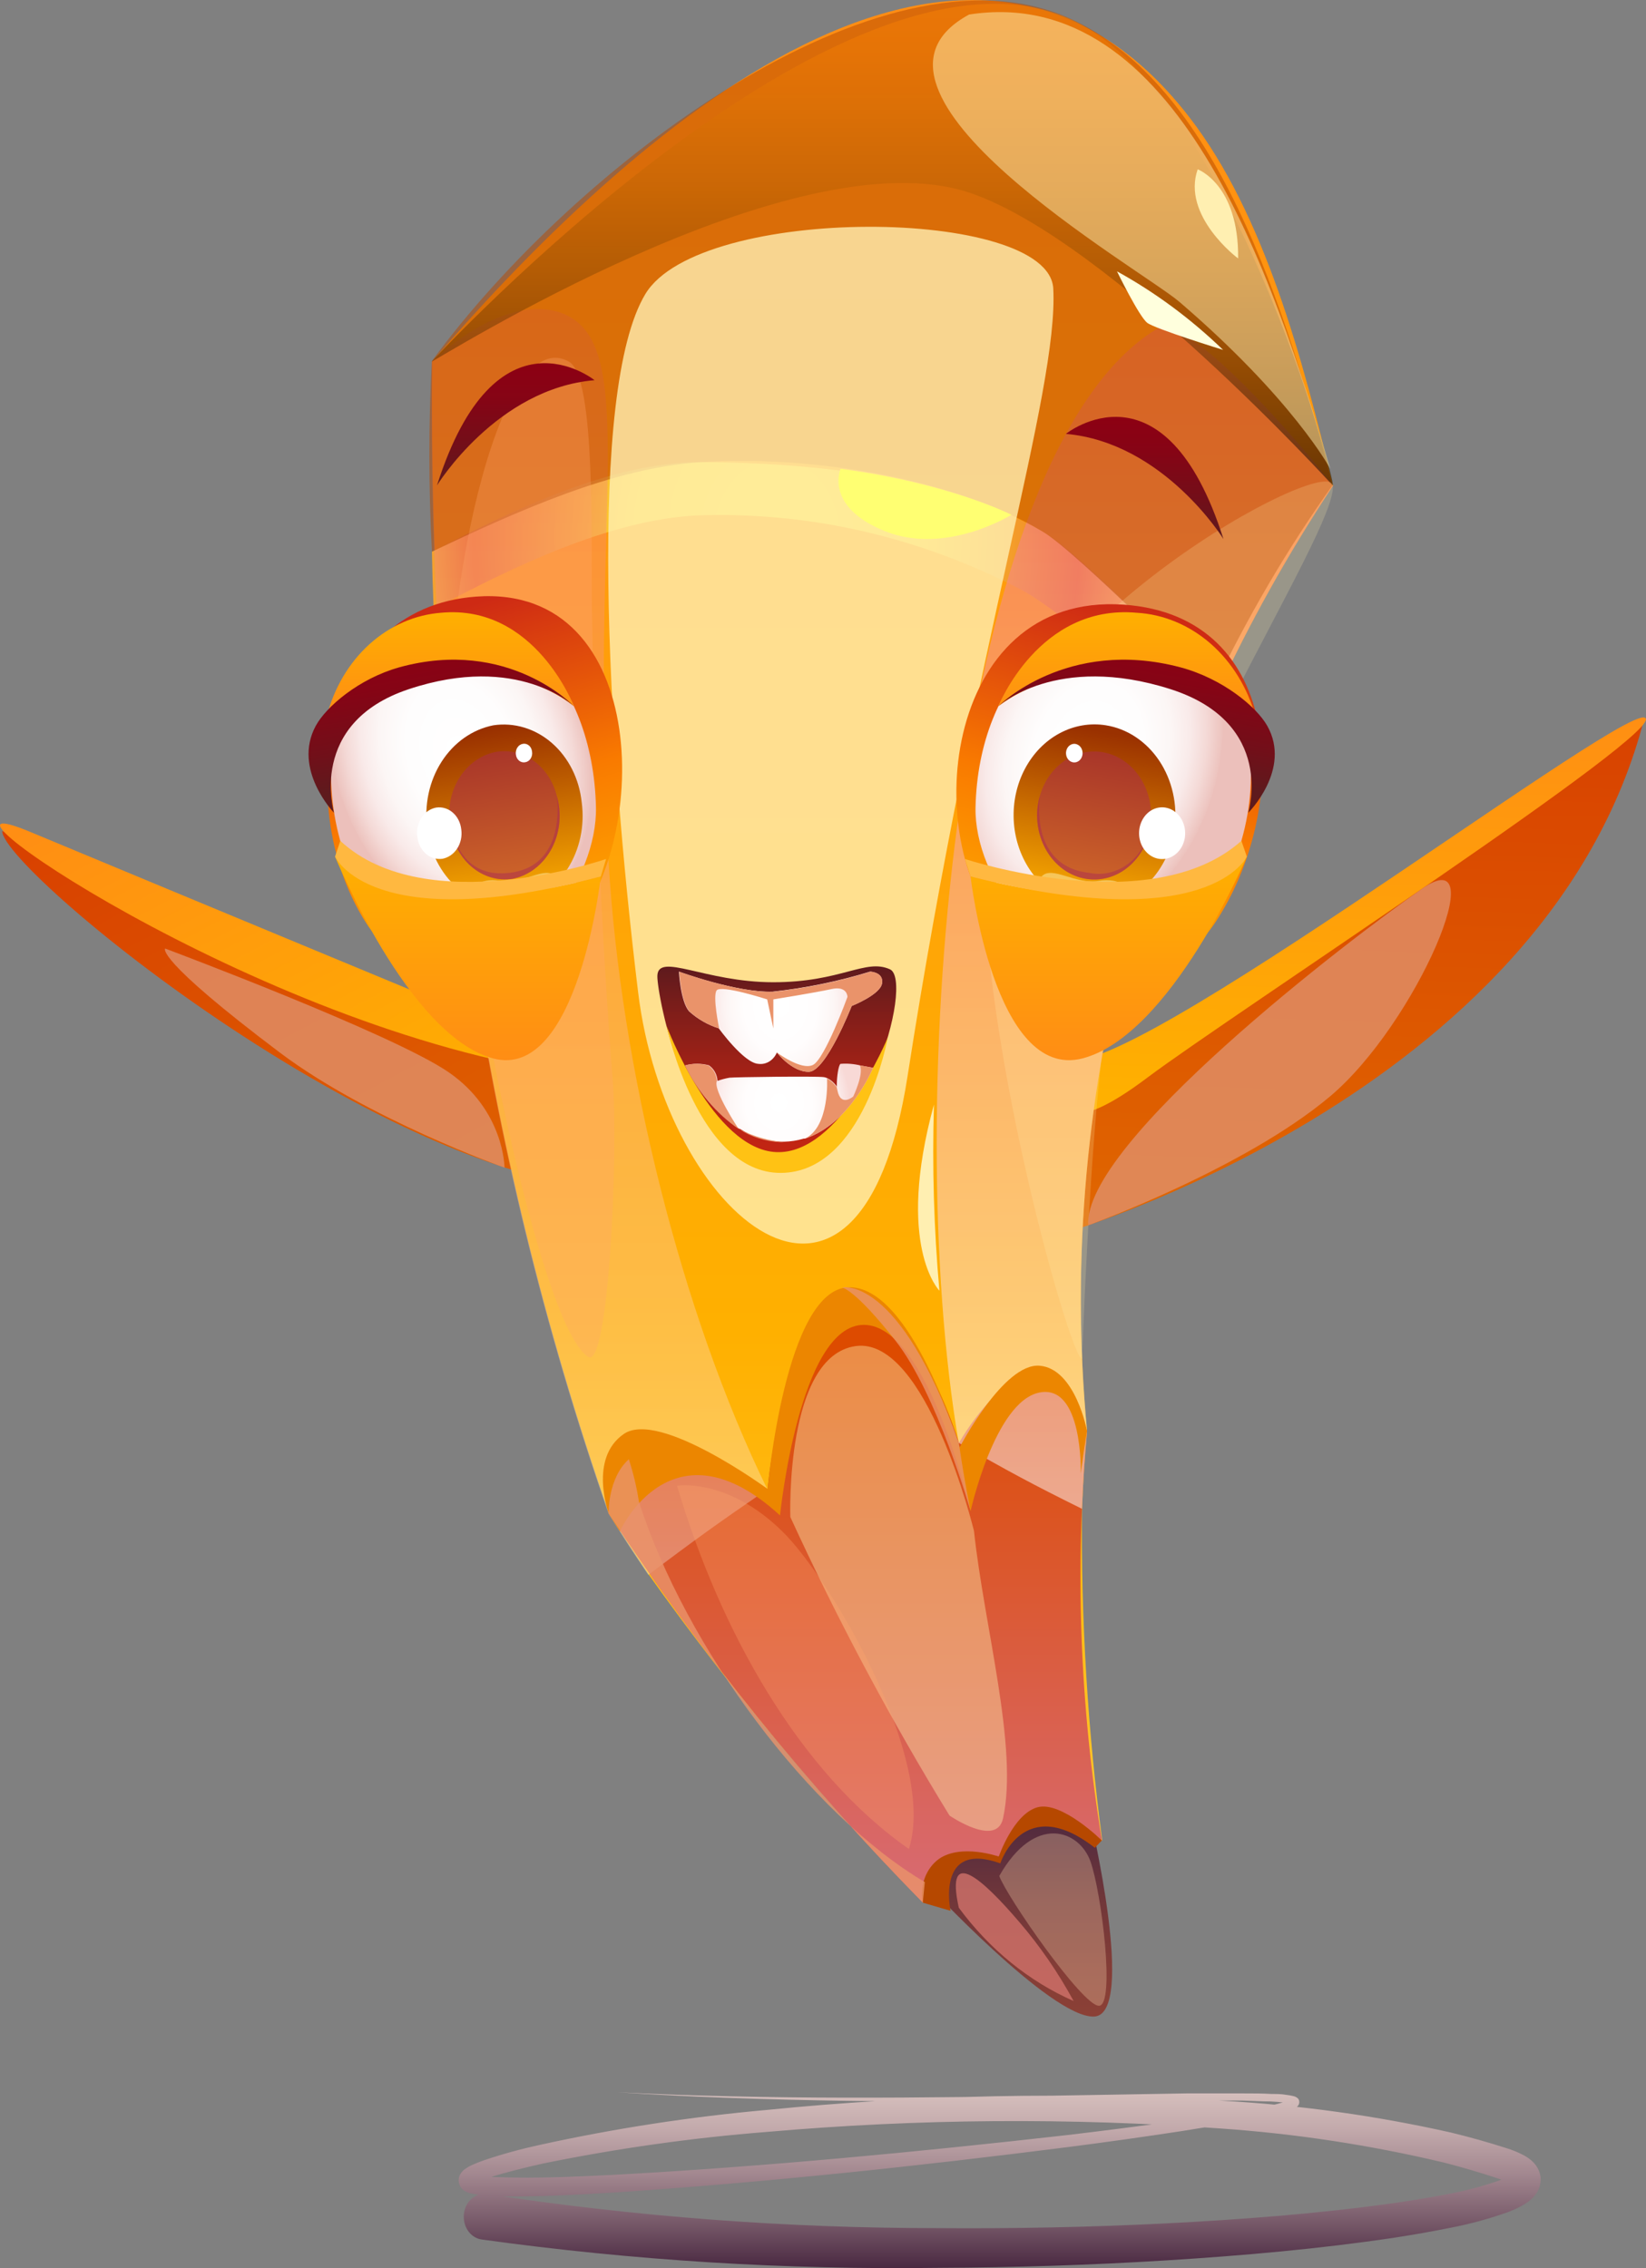 <svg width="90" height="124" viewBox="0 0 90 124" fill="none" xmlns="http://www.w3.org/2000/svg">
<rect x="0" y="0" width="90" height="124" fill="#808080" stroke="none"/>
<g clip-path="url(#clip0_38_735)">
<path d="M57.563 67.612C57.563 67.612 84.614 60.005 89.917 39.228C89.917 39.228 70.298 53.187 64.249 56.755L58.21 60.322L57.563 67.612Z" fill="url(#paint0_linear_38_735)"/>
<path d="M58.017 57.611C59.062 61.135 88.258 38.763 89.917 39.228C91.576 39.693 67.102 55.619 62.722 58.92C58.343 62.22 58.205 60.328 58.205 60.328L58.017 57.611Z" fill="url(#paint1_linear_38_735)"/>
<path d="M0.122 45.432C0.089 47.61 23.224 66.644 36.484 65.043C49.745 63.442 30.319 57.84 30.319 57.84L0.122 45.432Z" fill="url(#paint2_linear_38_735)"/>
<path d="M29.572 57.071C29.572 57.071 9.251 48.646 1.664 45.482C-5.922 42.318 13.951 56.32 31.126 58.684L29.572 57.071Z" fill="url(#paint3_linear_38_735)"/>
<path d="M72.88 26.559C63.17 41.232 57.63 59.087 59.438 78.227C59.288 79.92 59.233 80.776 59.161 82.483C59.103 88.549 59.473 94.61 60.267 100.611C55.291 99.941 50.474 104.011 50.474 104.011C45.056 98.488 40.038 92.49 35.467 86.075C34.577 84.753 34.14 84.083 33.294 82.725C26.194 62.326 23.429 41.84 23.628 19.766C33.128 8.723 52.459 -9.889 65.045 6.427C69.12 11.707 71.249 19.648 72.886 26.541L72.88 26.559Z" fill="url(#paint4_linear_38_735)"/>
<path d="M50.574 102.888C50.574 102.888 57.464 110.333 59.819 110.239C62.175 110.146 59.593 99.302 59.593 99.302C59.593 99.302 52.742 95.226 50.574 102.888Z" fill="url(#paint5_linear_38_735)"/>
<path d="M23.711 33.297C28.135 30.933 33.261 28.483 37.928 28.185C44.112 27.927 50.262 29.322 55.871 32.255C58.575 33.706 65.36 39.96 65.36 39.96C65.736 39.042 65.913 38.583 66.322 37.683C66.322 37.683 59.189 30.3 57.027 29.072C51.586 25.97 44.231 25.288 38.32 25.263C33.482 25.263 28.223 27.794 23.617 30.158C23.639 31.411 23.661 32.044 23.711 33.297Z" fill="url(#paint6_radial_38_735)"/>
<path d="M59.438 78.227C58.765 85.694 59.038 93.23 60.251 100.611C57.602 98.315 55.871 99.401 54.616 101.492C51.144 100.927 50.535 103.44 50.463 103.93V104.011C44.121 97.573 38.364 90.445 33.277 82.731C33.277 82.731 33.227 80.814 34.383 79.772C35.539 78.729 37.629 78.673 41.97 81.403C42.926 71.601 48.605 67.134 52.437 78.878C52.426 78.878 57.032 70.757 59.438 78.227Z" fill="url(#paint7_linear_38_735)"/>
<path style="mix-blend-mode:multiply" opacity="0.3" d="M41.959 81.416C39.316 83.227 38.011 84.164 35.445 86.093C34.555 84.772 34.118 84.102 33.272 82.743C26.172 62.344 23.407 41.859 23.606 19.785C27.278 16.404 30.452 16.286 31.9 17.924C34.499 20.877 32.315 30.052 33.272 47.008C33.913 58.368 37.27 71.843 41.959 81.416Z" fill="url(#paint8_linear_38_735)"/>
<path style="mix-blend-mode:multiply" opacity="0.5" d="M72.88 26.559C63.17 41.232 57.63 59.087 59.438 78.227C59.288 79.92 59.233 80.776 59.161 82.483C56.441 81.136 55.092 80.41 52.421 78.878C49.236 60.266 52.211 24.711 63.226 17.998C65.084 16.863 72.626 26.113 72.869 26.535L72.88 26.559Z" fill="url(#paint9_linear_38_735)"/>
<g style="mix-blend-mode:multiply" opacity="0.5">
<path d="M23.617 30.158C28.317 27.931 33.504 25.573 38.32 25.263C44.165 24.891 51.94 26.038 57.027 29.072C58.918 30.201 66.322 37.683 66.322 37.683C68.195 33.744 70.387 30.006 72.869 26.516C70.259 16.794 66.555 4.585 58.415 0.974C48.174 -3.567 31.403 9.083 23.611 19.741C23.43 23.21 23.432 26.689 23.617 30.158Z" fill="#B64800"/>
</g>
<path style="mix-blend-mode:screen" opacity="0.5" d="M23.611 19.76C23.672 19.834 43.43 7.259 53.068 10.553C60.676 13.159 72.869 26.535 72.869 26.535C73.102 26.404 67.141 4.765 58.415 0.993C45.934 -4.399 23.611 19.76 23.611 19.76Z" fill="url(#paint10_linear_38_735)"/>
<g style="mix-blend-mode:soft-light" opacity="0.8">
<path d="M35.29 16.069C32.116 21.323 33.194 40.326 34.892 54.248C36.374 66.458 47.013 75.596 49.623 58.833C53.306 35.133 57.884 21.398 57.591 15.777C57.359 11.31 38.276 11.136 35.29 16.069Z" fill="#FFEFB1"/>
</g>
<g style="mix-blend-mode:soft-light" opacity="0.2">
<path d="M59.167 74.269C58.575 74.573 52.664 53.839 53.969 43.968C55.274 34.097 72.626 24.785 72.869 26.535C73.207 28.954 61.976 45.494 60.417 56.395C59.582 62.183 59.167 74.269 59.167 74.269Z" fill="#FFEFB1"/>
</g>
<path d="M50.452 104.011L51.973 104.457C51.973 104.457 51.149 100.592 54.694 101.864C54.694 101.864 55.965 97.968 59.864 101.014L60.245 100.611C60.245 100.611 58.033 98.433 56.723 98.799C55.412 99.165 54.611 101.492 54.611 101.492C54.611 101.492 52.581 100.778 51.354 101.61C51.003 101.859 50.729 102.223 50.568 102.652C50.407 103.081 50.366 103.555 50.452 104.011Z" fill="#B64800"/>
<g style="mix-blend-mode:soft-light" opacity="0.5">
<path d="M52.99 0.794C45.288 4.957 62.391 14.71 64.481 16.497C70.707 21.832 72.737 25.629 72.737 25.629C69.612 15.032 64.298 -0.955 52.99 0.794Z" fill="#FFEFB1"/>
</g>
<path d="M65.487 9.256C65.487 9.256 67.738 10.075 67.699 14.127C67.683 14.127 64.597 11.8 65.487 9.256Z" fill="#FFEFB1"/>
<g style="mix-blend-mode:multiply" opacity="0.3">
<path d="M24.618 41.71C24.004 33.806 27.123 17.514 31.11 19.772C32.586 20.604 32.31 29.624 32.365 33.316C32.498 41.958 32.852 50.631 33.51 59.168C33.814 63.132 33.272 74.833 32.171 74.182C29.561 72.6 25.464 52.66 24.618 41.71Z" fill="#FFA66A"/>
</g>
<path d="M33.891 83.711C33.891 83.711 36.728 77.426 42.65 82.843C42.65 82.843 43.706 72.407 47.24 72.426C50.773 72.445 53.068 82.613 53.068 82.613C53.068 82.613 54.389 76.645 56.811 76.13C59.233 75.615 59.095 80.559 59.095 80.559C59.217 79.623 59.289 79.157 59.438 78.227C59.438 78.227 58.802 74.814 56.839 74.659C54.876 74.504 52.476 79.114 52.476 79.114C52.476 79.114 49.855 70.267 46.394 70.372C42.932 70.478 41.97 81.397 41.97 81.397C41.97 81.397 36.053 77.054 34.112 78.388C32.171 79.722 33.283 82.731 33.283 82.731C33.515 83.122 33.642 83.32 33.891 83.711Z" fill="#EC8600"/>
<g style="mix-blend-mode:multiply" opacity="0.8">
<path d="M50.568 102.888C50.524 103.303 50.502 103.508 50.463 103.93V104.011C44.121 97.573 38.364 90.445 33.277 82.731C33.277 82.731 33.222 80.814 34.383 79.772C34.628 80.525 34.813 81.302 34.936 82.092C37.496 90.101 44.309 99.19 50.568 102.888Z" fill="#EA936A"/>
</g>
<g style="mix-blend-mode:soft-light" opacity="0.4">
<path d="M51.918 99.252C48.71 94.025 45.803 88.573 43.214 82.929C43.214 82.929 42.915 74.126 46.786 73.586C50.657 73.046 53.256 83.692 53.256 83.692C53.809 88.904 55.694 95.548 54.843 99.407C54.489 101.02 51.918 99.252 51.918 99.252Z" fill="#FFEFB1"/>
</g>
<g style="mix-blend-mode:multiply" opacity="0.3">
<path d="M49.695 101.076C51.254 96.225 45.42 86.298 42.766 83.705C39.758 80.764 37.021 81.223 37.021 81.223C39.365 89.139 43.69 96.882 49.695 101.076Z" fill="#FFA66A"/>
</g>
<g style="mix-blend-mode:multiply" opacity="0.8">
<path d="M52.426 78.878C52.653 80.379 52.78 81.124 53.068 82.6C53.068 82.6 51.237 76.179 48.965 73.294C46.692 70.41 46.034 70.385 46.034 70.385C46.034 70.385 49.131 69.628 52.426 78.878Z" fill="#EA936A"/>
</g>
<g style="mix-blend-mode:soft-light" opacity="0.3">
<path d="M54.638 102.553C55.047 103.694 59.178 109.644 60.085 109.65C60.992 109.656 60.234 103.446 59.62 101.746C59.007 100.046 56.585 99.128 54.638 102.553Z" fill="#FFDBB1"/>
</g>
<g style="mix-blend-mode:multiply" opacity="0.8">
<path d="M52.426 104.29C51.652 100.822 53.776 102.776 55.744 105.084C56.868 106.393 57.86 107.837 58.703 109.39C56.259 108.314 54.099 106.559 52.426 104.29Z" fill="#D1726A"/>
</g>
<g style="mix-blend-mode:soft-light">
<path d="M51.365 70.558C51.365 70.558 48.948 68.114 51.066 60.384C50.964 63.779 51.063 67.178 51.365 70.558Z" fill="#FFEFB1"/>
</g>
<g style="mix-blend-mode:soft-light">
<path d="M61.075 14.834C61.075 14.834 62.286 17.316 62.733 17.651C63.181 17.985 66.875 19.127 66.875 19.127C65.112 17.426 63.163 15.983 61.075 14.834Z" fill="#FFFFDD"/>
</g>
<path d="M45.962 25.629C45.962 25.629 45.044 27.689 48.384 29.035C51.724 30.381 55.302 28.142 55.302 28.142C55.302 28.142 51.967 26.429 45.962 25.629Z" fill="#FFFF72"/>
<path d="M35.943 53.349C35.981 52.039 38.547 53.696 42.279 53.696C46.012 53.696 47.317 52.381 48.661 52.989C50.004 53.597 47.295 63.622 42.451 63.653C37.607 63.684 35.915 54.31 35.943 53.349Z" fill="url(#paint11_linear_38_735)"/>
<path d="M48.229 53.752C48.146 54.372 46.571 54.993 46.571 54.993C46.571 54.993 45.166 58.572 44.231 58.591C43.297 58.609 42.479 57.536 42.479 57.536C42.389 57.746 42.242 57.919 42.059 58.031C41.877 58.142 41.667 58.186 41.461 58.157C40.67 58.113 39.299 56.215 39.299 56.215C38.706 56.032 38.153 55.716 37.673 55.284C37.203 54.732 37.12 53.113 37.12 53.113C37.12 53.113 40.283 54.273 42.241 54.211C44.044 54.017 45.83 53.65 47.577 53.113C47.577 53.113 48.323 53.144 48.229 53.752Z" fill="url(#paint12_radial_38_735)"/>
<path d="M36.446 56.084C36.446 56.084 38.171 64.15 42.7 64.119C47.228 64.088 48.539 56.724 48.539 56.724C48.539 56.724 45.929 63.12 42.456 62.983C38.984 62.847 36.446 56.084 36.446 56.084Z" fill="#FFC214"/>
<g style="mix-blend-mode:multiply">
<path d="M48.229 53.752C48.146 54.372 46.57 54.993 46.57 54.993C46.57 54.993 45.166 58.572 44.231 58.591C43.297 58.609 42.478 57.536 42.478 57.536C42.478 57.536 43.795 58.529 44.447 58.219C45.1 57.908 46.338 54.496 46.338 54.496C46.338 54.496 46.338 53.876 45.47 54.068C44.602 54.261 42.285 54.633 42.285 54.633V56.221L41.948 54.633C41.948 54.633 39.41 53.814 39.183 54.143C38.956 54.471 39.321 56.221 39.321 56.221C38.728 56.039 38.175 55.722 37.695 55.29C37.225 54.738 37.142 53.119 37.142 53.119C37.142 53.119 40.305 54.279 42.263 54.217C44.066 54.023 45.852 53.656 47.599 53.119C47.599 53.119 48.323 53.144 48.229 53.752Z" fill="#EA936A"/>
</g>
<path d="M55.047 51.109C50.192 46.462 51.414 32.354 61.445 33.055C70.353 33.675 70.558 44.272 66.422 50.47C63.375 54.993 56.8 52.784 55.047 51.109Z" fill="url(#paint13_linear_38_735)"/>
<path d="M53.339 44.136C53.494 37.125 58.315 31.876 64.586 35.003C70.989 38.205 68.667 50.619 62.518 52.194C57.049 53.603 53.256 47.97 53.339 44.136Z" fill="url(#paint14_radial_38_735)"/>
<path d="M64.221 45.289C64.093 46.26 63.712 47.165 63.126 47.893C62.539 48.62 61.774 49.136 60.926 49.376C60.079 49.615 59.187 49.568 58.364 49.24C57.54 48.911 56.822 48.317 56.299 47.531C55.776 46.745 55.473 45.802 55.427 44.823C55.382 43.844 55.595 42.871 56.042 42.028C56.488 41.185 57.147 40.509 57.936 40.086C58.724 39.663 59.607 39.511 60.472 39.65C61.049 39.743 61.603 39.962 62.104 40.296C62.605 40.63 63.043 41.072 63.391 41.596C63.739 42.12 63.992 42.716 64.134 43.35C64.277 43.984 64.306 44.643 64.221 45.289Z" fill="url(#paint15_linear_38_735)"/>
<g style="mix-blend-mode:multiply" opacity="0.5">
<path d="M62.927 45.078C62.808 45.999 62.367 46.829 61.702 47.385C61.038 47.941 60.203 48.178 59.383 48.044C58.562 47.91 57.823 47.416 57.327 46.67C56.831 45.924 56.62 44.988 56.739 44.067C56.766 43.871 56.806 43.678 56.861 43.49C57.092 42.699 57.567 42.026 58.201 41.592C58.834 41.158 59.585 40.992 60.318 41.124C61.051 41.255 61.718 41.676 62.199 42.31C62.68 42.944 62.944 43.749 62.944 44.582C62.949 44.748 62.944 44.914 62.927 45.078Z" fill="#AB2C51"/>
</g>
<g style="mix-blend-mode:multiply" opacity="0.5">
<path d="M62.927 45.078C62.808 45.999 62.367 46.829 61.702 47.385C61.038 47.941 60.203 48.178 59.383 48.044C58.562 47.91 57.823 47.416 57.327 46.67C56.831 45.924 56.62 44.988 56.739 44.067C56.766 43.871 56.806 43.678 56.861 43.49C56.861 43.49 56.225 47.349 59.554 47.715C59.966 47.801 60.39 47.785 60.795 47.668C61.201 47.551 61.579 47.335 61.903 47.037C62.226 46.738 62.487 46.364 62.668 45.94C62.849 45.516 62.945 45.052 62.949 44.582C62.953 44.748 62.945 44.914 62.927 45.078Z" fill="#AB2C51"/>
</g>
<g style="mix-blend-mode:soft-light" opacity="0.5">
<path d="M56.955 47.914C57.508 47.293 58.813 48.373 60.079 48.156C61.346 47.939 61.805 48.702 61.805 48.702C61.805 48.702 59.698 50.83 56.955 47.914Z" fill="#FFEFB1"/>
</g>
<path d="M64.79 45.749C64.755 46.026 64.647 46.285 64.481 46.493C64.314 46.701 64.096 46.849 63.854 46.918C63.613 46.988 63.358 46.975 63.123 46.882C62.888 46.789 62.682 46.619 62.533 46.395C62.383 46.171 62.297 45.902 62.283 45.623C62.27 45.343 62.331 45.066 62.459 44.825C62.586 44.585 62.774 44.392 62.999 44.271C63.224 44.151 63.476 44.108 63.723 44.148C64.053 44.203 64.35 44.402 64.55 44.702C64.75 45.002 64.836 45.378 64.79 45.749Z" fill="white"/>
<path d="M59.189 41.244C59.176 41.344 59.137 41.437 59.078 41.511C59.018 41.586 58.94 41.639 58.853 41.664C58.766 41.689 58.675 41.685 58.59 41.651C58.506 41.618 58.432 41.558 58.378 41.477C58.324 41.397 58.293 41.301 58.288 41.2C58.282 41.1 58.304 41 58.349 40.914C58.395 40.827 58.462 40.758 58.542 40.714C58.623 40.67 58.713 40.654 58.802 40.667C58.861 40.677 58.918 40.699 58.97 40.733C59.022 40.767 59.067 40.812 59.103 40.865C59.139 40.919 59.165 40.98 59.18 41.045C59.194 41.11 59.198 41.178 59.189 41.244Z" fill="white"/>
<g style="mix-blend-mode:soft-light">
<path d="M54.489 50.34C56.114 51.467 57.946 52.167 59.847 52.387C61.579 52.588 63.329 52.313 64.945 51.587C64.945 51.587 63.84 53.553 59.891 53.162C55.943 52.772 54.489 50.34 54.489 50.34Z" fill="#FFEFB1"/>
</g>
<path d="M54.588 38.608C54.588 38.608 56.8 33.024 62.136 33.496C63.608 33.578 65.021 34.165 66.185 35.178C67.349 36.191 68.208 37.581 68.645 39.16C68.645 39.16 60.466 34.265 54.588 38.608Z" fill="url(#paint16_linear_38_735)"/>
<path d="M54.588 38.608C54.588 38.608 58.304 34.83 64.542 36.48C66.859 37.1 68.706 38.639 69.292 39.681C70.635 42.063 68.252 44.433 68.252 44.433C68.252 44.433 69.789 39.532 64.011 37.677C57.757 35.679 54.588 38.608 54.588 38.608Z" fill="url(#paint17_linear_38_735)"/>
<path d="M53.068 47.914C53.068 47.914 64.21 51.065 68.175 46.828C68.175 46.828 64.027 56.606 59.189 57.859C54.351 59.112 53.068 47.914 53.068 47.914Z" fill="url(#paint18_linear_38_735)"/>
<path d="M53.068 47.914L52.764 46.958C52.764 46.958 62.971 50.352 67.876 45.966L68.175 46.828C68.175 46.828 66.14 51.252 53.068 47.914Z" fill="#FFB840"/>
<path d="M30.944 51.109C35.616 46.462 35.683 31.907 26.034 32.615C17.468 33.235 16.025 44.272 20.028 50.47C22.948 54.993 29.257 52.784 30.944 51.109Z" fill="url(#paint19_linear_38_735)"/>
<path d="M32.586 44.136C32.437 37.125 27.786 31.876 21.77 35.003C15.61 38.205 17.844 50.619 23.755 52.194C29.019 53.603 32.663 47.97 32.586 44.136Z" fill="url(#paint20_radial_38_735)"/>
<path d="M23.363 45.289C23.43 45.924 23.609 46.537 23.89 47.093C24.171 47.649 24.547 48.137 24.997 48.529C25.448 48.92 25.963 49.207 26.513 49.373C27.063 49.539 27.637 49.581 28.201 49.496C29.34 49.271 30.355 48.555 31.028 47.501C31.702 46.447 31.981 45.139 31.806 43.856C31.739 43.222 31.561 42.609 31.281 42.053C31.001 41.497 30.625 41.009 30.175 40.617C29.725 40.226 29.211 39.939 28.661 39.773C28.111 39.607 27.538 39.565 26.974 39.65C25.834 39.874 24.818 40.589 24.143 41.643C23.468 42.697 23.188 44.006 23.363 45.289Z" fill="url(#paint21_linear_38_735)"/>
<g style="mix-blend-mode:multiply" opacity="0.5">
<path d="M24.612 45.078C24.659 45.526 24.785 45.958 24.983 46.35C25.18 46.742 25.445 47.086 25.762 47.362C26.079 47.638 26.442 47.84 26.829 47.957C27.217 48.075 27.621 48.104 28.019 48.044C28.823 47.889 29.541 47.385 30.017 46.641C30.493 45.897 30.689 44.972 30.562 44.067C30.536 43.871 30.495 43.678 30.441 43.49C30.241 42.708 29.794 42.034 29.183 41.594C28.572 41.155 27.84 40.98 27.123 41.102C26.394 41.24 25.734 41.668 25.263 42.307C24.792 42.946 24.541 43.753 24.557 44.582C24.562 44.749 24.58 44.915 24.612 45.078Z" fill="#AB2C51"/>
</g>
<g style="mix-blend-mode:multiply" opacity="0.5">
<path d="M24.612 45.078C24.659 45.526 24.785 45.958 24.983 46.35C25.18 46.742 25.445 47.086 25.762 47.362C26.079 47.638 26.442 47.84 26.829 47.957C27.216 48.075 27.621 48.104 28.019 48.044C28.823 47.889 29.541 47.385 30.017 46.641C30.493 45.897 30.689 44.972 30.562 44.067C30.536 43.871 30.495 43.678 30.441 43.49C30.441 43.49 31.06 47.349 27.853 47.715C24.961 48.056 24.623 45.147 24.585 44.582C24.58 44.748 24.59 44.914 24.612 45.078Z" fill="#AB2C51"/>
</g>
<g style="mix-blend-mode:soft-light" opacity="0.5">
<path d="M30.352 47.914C29.849 47.293 28.566 48.373 27.35 48.156C26.133 47.939 25.691 48.702 25.691 48.702C25.691 48.702 27.715 50.83 30.352 47.914Z" fill="#FFEFB1"/>
</g>
<path d="M22.821 45.749C22.84 45.929 22.891 46.103 22.97 46.261C23.05 46.418 23.156 46.557 23.284 46.668C23.411 46.78 23.557 46.862 23.713 46.909C23.869 46.957 24.032 46.969 24.192 46.946C24.518 46.885 24.809 46.682 25.002 46.381C25.195 46.08 25.273 45.705 25.221 45.339C25.201 45.159 25.151 44.986 25.071 44.828C24.992 44.67 24.885 44.532 24.757 44.421C24.63 44.31 24.484 44.229 24.328 44.182C24.172 44.135 24.009 44.124 23.849 44.148C23.524 44.207 23.233 44.409 23.04 44.709C22.847 45.01 22.768 45.383 22.821 45.749Z" fill="white"/>
<path d="M28.207 41.244C28.213 41.31 28.232 41.373 28.261 41.43C28.29 41.487 28.328 41.537 28.375 41.577C28.421 41.617 28.474 41.646 28.531 41.662C28.587 41.678 28.646 41.682 28.704 41.672C28.765 41.665 28.823 41.644 28.876 41.61C28.929 41.576 28.975 41.53 29.011 41.475C29.047 41.421 29.073 41.358 29.087 41.292C29.101 41.225 29.102 41.156 29.091 41.089C29.085 41.024 29.067 40.962 29.039 40.904C29.011 40.847 28.973 40.797 28.927 40.758C28.881 40.718 28.828 40.688 28.772 40.672C28.715 40.655 28.657 40.652 28.599 40.661C28.539 40.67 28.481 40.691 28.428 40.725C28.375 40.76 28.329 40.805 28.293 40.859C28.256 40.914 28.23 40.976 28.215 41.042C28.2 41.108 28.197 41.177 28.207 41.244Z" fill="white"/>
<g style="mix-blend-mode:soft-light">
<path d="M31.48 50.34C29.927 51.462 28.163 52.163 26.326 52.387C24.658 52.587 22.971 52.312 21.422 51.587C21.422 51.587 22.478 53.553 26.288 53.162C30.098 52.772 31.48 50.34 31.48 50.34Z" fill="#FFEFB1"/>
</g>
<path d="M31.381 38.608C31.381 38.608 29.252 33.024 24.126 33.496C22.689 33.604 21.318 34.206 20.197 35.221C19.077 36.236 18.263 37.614 17.866 39.166C17.866 39.166 25.729 34.265 31.381 38.608Z" fill="url(#paint22_linear_38_735)"/>
<path d="M31.381 38.608C31.381 38.608 27.808 34.83 21.831 36.48C19.619 37.1 17.828 38.639 17.264 39.681C15.975 42.063 18.264 44.433 18.264 44.433C18.264 44.433 16.782 39.532 22.345 37.677C28.339 35.679 31.381 38.608 31.381 38.608Z" fill="url(#paint23_linear_38_735)"/>
<path d="M32.852 47.914C32.852 47.914 22.13 51.065 18.32 46.828C18.32 46.828 22.307 56.606 26.957 57.859C31.607 59.112 32.852 47.914 32.852 47.914Z" fill="url(#paint24_linear_38_735)"/>
<path d="M32.852 47.914L33.139 46.958C33.139 46.958 23.324 50.352 18.607 45.966L18.32 46.828C18.32 46.828 20.272 51.252 32.852 47.914Z" fill="#FFB840"/>
<path d="M47.737 58.374C47.737 58.374 46.487 61.432 44.01 62.245H43.938C43.592 62.35 43.235 62.406 42.877 62.413H42.672C41.895 62.384 41.136 62.144 40.46 61.712H40.422C39.187 60.861 38.173 59.664 37.48 58.237C37.901 58.124 38.341 58.124 38.763 58.237C38.896 58.327 39.008 58.45 39.09 58.598C39.171 58.746 39.22 58.914 39.233 59.087C39.448 59.01 39.668 58.952 39.891 58.914C40.123 58.883 44.63 58.821 45.05 58.883C45.121 58.893 45.19 58.916 45.254 58.951C45.455 59.053 45.628 59.211 45.758 59.41C45.755 59.35 45.755 59.29 45.758 59.23C45.758 58.895 45.84 58.237 45.957 58.157C46.327 58.127 46.7 58.158 47.063 58.25C47.411 58.306 47.737 58.374 47.737 58.374Z" fill="url(#paint25_radial_38_735)"/>
<g style="mix-blend-mode:multiply">
<path d="M40.388 61.718C39.154 60.868 38.14 59.67 37.447 58.243C37.868 58.131 38.308 58.131 38.729 58.243C38.862 58.333 38.974 58.457 39.056 58.605C39.138 58.752 39.187 58.92 39.199 59.093C38.956 59.565 40.388 61.718 40.388 61.718Z" fill="#EA936A"/>
</g>
<g style="mix-blend-mode:multiply">
<path d="M40.405 61.724C41.185 62.123 42.022 62.365 42.877 62.437H42.672C41.876 62.411 41.097 62.166 40.405 61.724Z" fill="#EA936A"/>
</g>
<g style="mix-blend-mode:multiply">
<path d="M47.737 58.374C47.737 58.374 46.487 61.432 44.01 62.245C45.382 61.594 45.221 58.957 45.221 58.957C45.422 59.059 45.595 59.217 45.724 59.416C45.722 59.356 45.722 59.296 45.724 59.236C45.724 59.36 45.763 59.49 45.791 59.621C45.973 60.533 46.653 59.943 46.653 59.943C46.653 59.943 47.245 58.703 47.018 58.243C47.411 58.306 47.737 58.374 47.737 58.374Z" fill="#EA936A"/>
</g>
<path d="M58.282 23.718C58.282 23.718 63.69 19.375 66.897 29.469C66.897 29.469 63.64 24.196 58.282 23.718Z" fill="url(#paint26_linear_38_735)"/>
<path d="M32.509 20.784C32.509 20.784 27.106 16.441 23.894 26.535C23.894 26.535 27.151 21.236 32.509 20.784Z" fill="url(#paint27_linear_38_735)"/>
<g style="mix-blend-mode:multiply" opacity="0.8">
<path d="M59.504 66.985C59.206 62.499 73.754 51.357 77.752 48.584C81.75 45.811 77.453 55.954 72.731 59.931C68.009 63.908 59.504 66.985 59.504 66.985Z" fill="#E0906A"/>
</g>
<g style="mix-blend-mode:multiply" opacity="0.8">
<path d="M15.312 57.549C8.416 52.356 9.03 51.853 9.03 51.853C9.03 51.853 21.505 56.525 24.541 58.622C27.576 60.719 27.587 63.833 27.587 63.833C27.587 63.833 20.133 61.178 15.312 57.549Z" fill="#E0906A"/>
</g>
<path d="M33.769 114.378C42.064 114.793 50.358 114.694 58.653 114.545L64.874 114.44H67.987C68.507 114.44 69.026 114.44 69.546 114.471C69.806 114.471 70.071 114.471 70.337 114.52C70.476 114.534 70.615 114.559 70.751 114.595C70.797 114.608 70.842 114.627 70.884 114.651C70.923 114.674 70.958 114.703 70.989 114.737C71.019 114.78 71.037 114.831 71.042 114.885C71.047 114.939 71.038 114.993 71.017 115.041C70.983 115.117 70.926 115.176 70.856 115.209L70.746 115.271C70.239 115.451 69.722 115.589 69.198 115.687C68.683 115.798 68.169 115.898 67.66 115.991C66.632 116.177 65.603 116.344 64.575 116.506C62.518 116.82 60.459 117.109 58.398 117.374C50.148 118.423 41.892 119.304 33.598 119.856C31.519 119.98 29.451 120.104 27.344 120.067C26.787 120.07 26.232 120.011 25.685 119.893C25.586 119.861 25.49 119.819 25.398 119.769L25.287 119.682C25.235 119.63 25.19 119.569 25.154 119.502C25.106 119.408 25.08 119.301 25.08 119.192C25.08 119.083 25.106 118.976 25.154 118.882C25.23 118.742 25.337 118.627 25.464 118.547L25.68 118.416C25.938 118.293 26.202 118.185 26.47 118.094C27.493 117.746 28.511 117.473 29.534 117.25C33.625 116.353 37.759 115.717 41.914 115.345C50.21 114.514 58.547 114.346 66.864 114.843C71.046 115.075 75.206 115.653 79.311 116.574C80.34 116.822 81.363 117.109 82.38 117.436C82.666 117.523 82.945 117.635 83.215 117.771C83.385 117.851 83.547 117.953 83.696 118.075C83.803 118.163 83.9 118.265 83.984 118.379C84.115 118.557 84.201 118.771 84.233 119C84.258 119.26 84.21 119.523 84.094 119.75C84.02 119.897 83.925 120.029 83.812 120.141C83.668 120.285 83.508 120.408 83.337 120.507C83.069 120.668 82.79 120.803 82.502 120.91C81.476 121.279 80.428 121.567 79.367 121.773C78.327 121.984 77.293 122.164 76.253 122.325C72.106 122.945 67.959 123.305 63.795 123.566C59.631 123.826 55.501 123.957 51.315 123.975C42.964 124.091 34.615 123.573 26.327 122.424C26.181 122.403 26.041 122.349 25.915 122.267C25.788 122.185 25.677 122.075 25.587 121.945C25.498 121.814 25.433 121.665 25.395 121.506C25.358 121.348 25.348 121.182 25.367 121.019C25.386 120.856 25.434 120.699 25.507 120.557C25.581 120.414 25.678 120.29 25.795 120.19C25.911 120.09 26.044 120.017 26.185 119.974C26.327 119.932 26.474 119.921 26.62 119.943C34.794 121.184 43.033 121.806 51.282 121.804C55.41 121.837 59.541 121.752 63.674 121.549C67.799 121.338 71.924 121.028 76.005 120.464C77.022 120.321 78.04 120.16 79.04 119.967C80.025 119.792 80.997 119.54 81.949 119.211C82.155 119.136 82.357 119.045 82.552 118.938C82.609 118.903 82.665 118.864 82.718 118.82C82.718 118.82 82.718 118.82 82.679 118.875C82.635 118.98 82.618 119.096 82.629 119.211C82.636 119.303 82.667 119.392 82.718 119.465C82.654 119.419 82.587 119.377 82.519 119.341C82.316 119.24 82.107 119.155 81.894 119.086C80.921 118.764 79.936 118.474 78.941 118.218C74.917 117.263 70.836 116.641 66.731 116.357C58.482 115.761 50.206 115.823 41.964 116.543C37.847 116.867 33.749 117.445 29.689 118.274C28.682 118.503 27.67 118.745 26.708 119.055C26.479 119.131 26.254 119.22 26.034 119.322L25.906 119.397C25.906 119.397 25.857 119.459 25.906 119.347C25.937 119.283 25.953 119.212 25.953 119.139C25.953 119.067 25.937 118.995 25.906 118.931C25.888 118.895 25.864 118.864 25.834 118.838C25.856 118.854 25.881 118.864 25.906 118.869C26.38 118.969 26.862 119.021 27.344 119.024C29.384 119.093 31.464 118.993 33.526 118.894C41.821 118.441 50.065 117.653 58.31 116.723C60.374 116.479 62.433 116.214 64.486 115.929C65.509 115.786 66.538 115.631 67.561 115.457C68.07 115.37 68.584 115.277 69.087 115.178C69.587 115.092 70.08 114.965 70.564 114.799C70.587 114.794 70.61 114.784 70.63 114.768C70.63 114.768 70.663 114.731 70.63 114.799C70.597 114.868 70.63 114.973 70.63 115.004C70.63 115.035 70.663 115.035 70.63 115.004H70.58C70.465 114.976 70.349 114.955 70.232 114.942C69.983 114.911 69.723 114.892 69.469 114.88C68.954 114.88 68.44 114.843 67.92 114.83H64.813L58.592 114.868C50.353 114.917 42.053 114.917 33.769 114.378Z" fill="url(#paint28_linear_38_735)"/>
</g>
<defs>
<linearGradient id="paint0_linear_38_735" x1="73.507" y1="66.945" x2="74.348" y2="37.727" gradientUnits="userSpaceOnUse">
<stop stop-color="#E06600"/>
<stop offset="1" stop-color="#D84000"/>
</linearGradient>
<linearGradient id="paint1_linear_38_735" x1="73.804" y1="60.199" x2="74.45" y2="37.722" gradientUnits="userSpaceOnUse">
<stop stop-color="#FFB000"/>
<stop offset="1" stop-color="#FF8D14"/>
</linearGradient>
<linearGradient id="paint2_linear_38_735" x1="27.594" y1="70.896" x2="11.051" y2="39.661" gradientUnits="userSpaceOnUse">
<stop stop-color="#E06600"/>
<stop offset="1" stop-color="#D84000"/>
</linearGradient>
<linearGradient id="paint3_linear_38_735" x1="20.722" y1="64.197" x2="8.27" y2="40.688" gradientUnits="userSpaceOnUse">
<stop stop-color="#FFB000"/>
<stop offset="1" stop-color="#FF8D14"/>
</linearGradient>
<linearGradient id="paint4_linear_38_735" x1="48.24" y1="104.011" x2="48.24" y2="4.35122e-05" gradientUnits="userSpaceOnUse">
<stop stop-color="#FFC931"/>
<stop offset="0.3" stop-color="#FFB000"/>
<stop offset="1" stop-color="#FF8D14"/>
</linearGradient>
<linearGradient id="paint5_linear_38_735" x1="55.689" y1="110.239" x2="55.689" y2="98.216" gradientUnits="userSpaceOnUse">
<stop offset="0.01" stop-color="#8B4036"/>
<stop offset="0.22" stop-color="#843D37"/>
<stop offset="0.54" stop-color="#6F363A"/>
<stop offset="0.93" stop-color="#4E293F"/>
<stop offset="0.99" stop-color="#482740"/>
</linearGradient>
<radialGradient id="paint6_radial_38_735" cx="0" cy="0" r="1" gradientUnits="userSpaceOnUse" gradientTransform="translate(42.457 29.351) scale(22.724 28.017)">
<stop offset="0.03" stop-color="#FFE431"/>
<stop offset="0.34" stop-color="#FFD62E"/>
<stop offset="0.73" stop-color="#EC7528"/>
<stop offset="0.95" stop-color="#FDD63A"/>
<stop offset="1" stop-color="#FC7D25"/>
</radialGradient>
<linearGradient id="paint7_linear_38_735" x1="46.758" y1="104.011" x2="46.758" y2="71.843" gradientUnits="userSpaceOnUse">
<stop stop-color="#D86B74"/>
<stop offset="0.93" stop-color="#DD4B00"/>
</linearGradient>
<linearGradient id="paint8_linear_38_735" x1="32.774" y1="86.075" x2="32.774" y2="16.869" gradientUnits="userSpaceOnUse">
<stop stop-color="white"/>
<stop offset="0.99" stop-color="#F36881"/>
</linearGradient>
<linearGradient id="paint9_linear_38_735" x1="62.048" y1="82.483" x2="62.048" y2="17.905" gradientUnits="userSpaceOnUse">
<stop stop-color="white"/>
<stop offset="0.99" stop-color="#F36881"/>
</linearGradient>
<linearGradient id="paint10_linear_38_735" x1="48.246" y1="26.535" x2="48.246" y2="0.211" gradientUnits="userSpaceOnUse">
<stop offset="0.01"/>
<stop offset="0.04" stop-color="#080400"/>
<stop offset="0.25" stop-color="#502A01"/>
<stop offset="0.44" stop-color="#8C4902"/>
<stop offset="0.62" stop-color="#BB6203"/>
<stop offset="0.78" stop-color="#DD7304"/>
<stop offset="0.91" stop-color="#F27E04"/>
<stop offset="0.99" stop-color="#F98204"/>
</linearGradient>
<linearGradient id="paint11_linear_38_735" x1="42.473" y1="63.653" x2="42.473" y2="52.827" gradientUnits="userSpaceOnUse">
<stop offset="0.04" stop-color="#C42513"/>
<stop offset="0.19" stop-color="#BC2414"/>
<stop offset="0.44" stop-color="#A62216"/>
<stop offset="0.74" stop-color="#831E19"/>
<stop offset="1" stop-color="#5E1A1D"/>
</linearGradient>
<radialGradient id="paint12_radial_38_735" cx="0" cy="0" r="1" gradientUnits="userSpaceOnUse" gradientTransform="translate(42.672 54.953) scale(4.219 5.396)">
<stop stop-color="white"/>
<stop offset="0.47" stop-color="#FFFDFD"/>
<stop offset="0.69" stop-color="#FDF6F5"/>
<stop offset="0.86" stop-color="#FBEAE9"/>
<stop offset="1" stop-color="#F8D9D6"/>
</radialGradient>
<linearGradient id="paint13_linear_38_735" x1="58.169" y1="53.444" x2="63.742" y2="34.179" gradientUnits="userSpaceOnUse">
<stop offset="0.01" stop-color="#FFB000"/>
<stop offset="0.49" stop-color="#F97A00"/>
<stop offset="1" stop-color="#CE2A14"/>
</linearGradient>
<radialGradient id="paint14_radial_38_735" cx="0" cy="0" r="1" gradientUnits="userSpaceOnUse" gradientTransform="translate(59.498 41.271) rotate(16.063) scale(7.231 9.828)">
<stop stop-color="white"/>
<stop offset="0.41" stop-color="#FEFDFD"/>
<stop offset="0.61" stop-color="#FCF6F5"/>
<stop offset="0.75" stop-color="#F9EAE9"/>
<stop offset="0.87" stop-color="#F4D9D6"/>
<stop offset="0.98" stop-color="#EDC4BF"/>
<stop offset="0.99" stop-color="#ECC0BB"/>
</radialGradient>
<linearGradient id="paint15_linear_38_735" x1="59.207" y1="49.492" x2="60.805" y2="39.69" gradientUnits="userSpaceOnUse">
<stop offset="0.07" stop-color="#F4A400"/>
<stop offset="0.96" stop-color="#9A3100"/>
</linearGradient>
<linearGradient id="paint16_linear_38_735" x1="61.617" y1="39.166" x2="61.617" y2="33.471" gradientUnits="userSpaceOnUse">
<stop stop-color="#FF8D14"/>
<stop offset="1" stop-color="#FFB000"/>
</linearGradient>
<linearGradient id="paint17_linear_38_735" x1="62.459" y1="42.265" x2="63.599" y2="35.078" gradientUnits="userSpaceOnUse">
<stop stop-color="#5E1A1D"/>
<stop offset="0.31" stop-color="#720F19"/>
<stop offset="0.72" stop-color="#860415"/>
<stop offset="1" stop-color="#8D0013"/>
</linearGradient>
<linearGradient id="paint18_linear_38_735" x1="60.621" y1="57.958" x2="60.621" y2="46.828" gradientUnits="userSpaceOnUse">
<stop stop-color="#FF8D14"/>
<stop offset="1" stop-color="#FFB000"/>
</linearGradient>
<linearGradient id="paint19_linear_38_735" x1="28.645" y1="53.13" x2="23.063" y2="33.835" gradientUnits="userSpaceOnUse">
<stop offset="0.01" stop-color="#FFB000"/>
<stop offset="0.49" stop-color="#F97A00"/>
<stop offset="1" stop-color="#CE2A14"/>
</linearGradient>
<radialGradient id="paint20_radial_38_735" cx="0" cy="0" r="1" gradientUnits="userSpaceOnUse" gradientTransform="translate(25.157 41.179) rotate(163.379) scale(6.995 9.787)">
<stop stop-color="white"/>
<stop offset="0.41" stop-color="#FEFDFD"/>
<stop offset="0.61" stop-color="#FCF6F5"/>
<stop offset="0.75" stop-color="#F9EAE9"/>
<stop offset="0.87" stop-color="#F4D9D6"/>
<stop offset="0.98" stop-color="#EDC4BF"/>
<stop offset="0.99" stop-color="#ECC0BB"/>
</radialGradient>
<linearGradient id="paint21_linear_38_735" x1="27.416" y1="49.46" x2="25.862" y2="39.664" gradientUnits="userSpaceOnUse">
<stop offset="0.07" stop-color="#F4A400"/>
<stop offset="0.96" stop-color="#9A3100"/>
</linearGradient>
<linearGradient id="paint22_linear_38_735" x1="24.629" y1="39.166" x2="24.629" y2="33.471" gradientUnits="userSpaceOnUse">
<stop stop-color="#FF8D14"/>
<stop offset="1" stop-color="#FFB000"/>
</linearGradient>
<linearGradient id="paint23_linear_38_735" x1="23.791" y1="42.469" x2="22.646" y2="35.251" gradientUnits="userSpaceOnUse">
<stop stop-color="#5E1A1D"/>
<stop offset="0.31" stop-color="#720F19"/>
<stop offset="0.72" stop-color="#860415"/>
<stop offset="1" stop-color="#8D0013"/>
</linearGradient>
<linearGradient id="paint24_linear_38_735" x1="25.586" y1="57.958" x2="25.586" y2="46.828" gradientUnits="userSpaceOnUse">
<stop stop-color="#FF8D14"/>
<stop offset="1" stop-color="#FFB000"/>
</linearGradient>
<radialGradient id="paint25_radial_38_735" cx="0" cy="0" r="1" gradientUnits="userSpaceOnUse" gradientTransform="translate(42.589 60.285) scale(3.882 4.355)">
<stop stop-color="white"/>
<stop offset="0.47" stop-color="#FFFDFD"/>
<stop offset="0.69" stop-color="#FDF6F5"/>
<stop offset="0.86" stop-color="#FBEAE9"/>
<stop offset="1" stop-color="#F8D9D6"/>
</radialGradient>
<linearGradient id="paint26_linear_38_735" x1="62.59" y1="29.469" x2="62.59" y2="22.781" gradientUnits="userSpaceOnUse">
<stop stop-color="#5E1A1D"/>
<stop offset="0.31" stop-color="#720F19"/>
<stop offset="0.72" stop-color="#860415"/>
<stop offset="1" stop-color="#8D0013"/>
</linearGradient>
<linearGradient id="paint27_linear_38_735" x1="28.201" y1="26.535" x2="28.201" y2="19.847" gradientUnits="userSpaceOnUse">
<stop stop-color="#5E1A1D"/>
<stop offset="0.31" stop-color="#720F19"/>
<stop offset="0.72" stop-color="#860415"/>
<stop offset="1" stop-color="#8D0013"/>
</linearGradient>
<linearGradient id="paint28_linear_38_735" x1="54.66" y1="124.149" x2="54.66" y2="113.137" gradientUnits="userSpaceOnUse">
<stop offset="0.01" stop-color="#482740"/>
<stop offset="0.24" stop-color="#775969"/>
<stop offset="0.48" stop-color="#A2878F"/>
<stop offset="0.7" stop-color="#C2A9AB"/>
<stop offset="0.88" stop-color="#D5BEBC"/>
<stop offset="0.99" stop-color="#DCC5C2"/>
</linearGradient>
<clipPath id="clip0_38_735">
<rect width="90" height="124" fill="white"/>
</clipPath>
</defs>
</svg>
